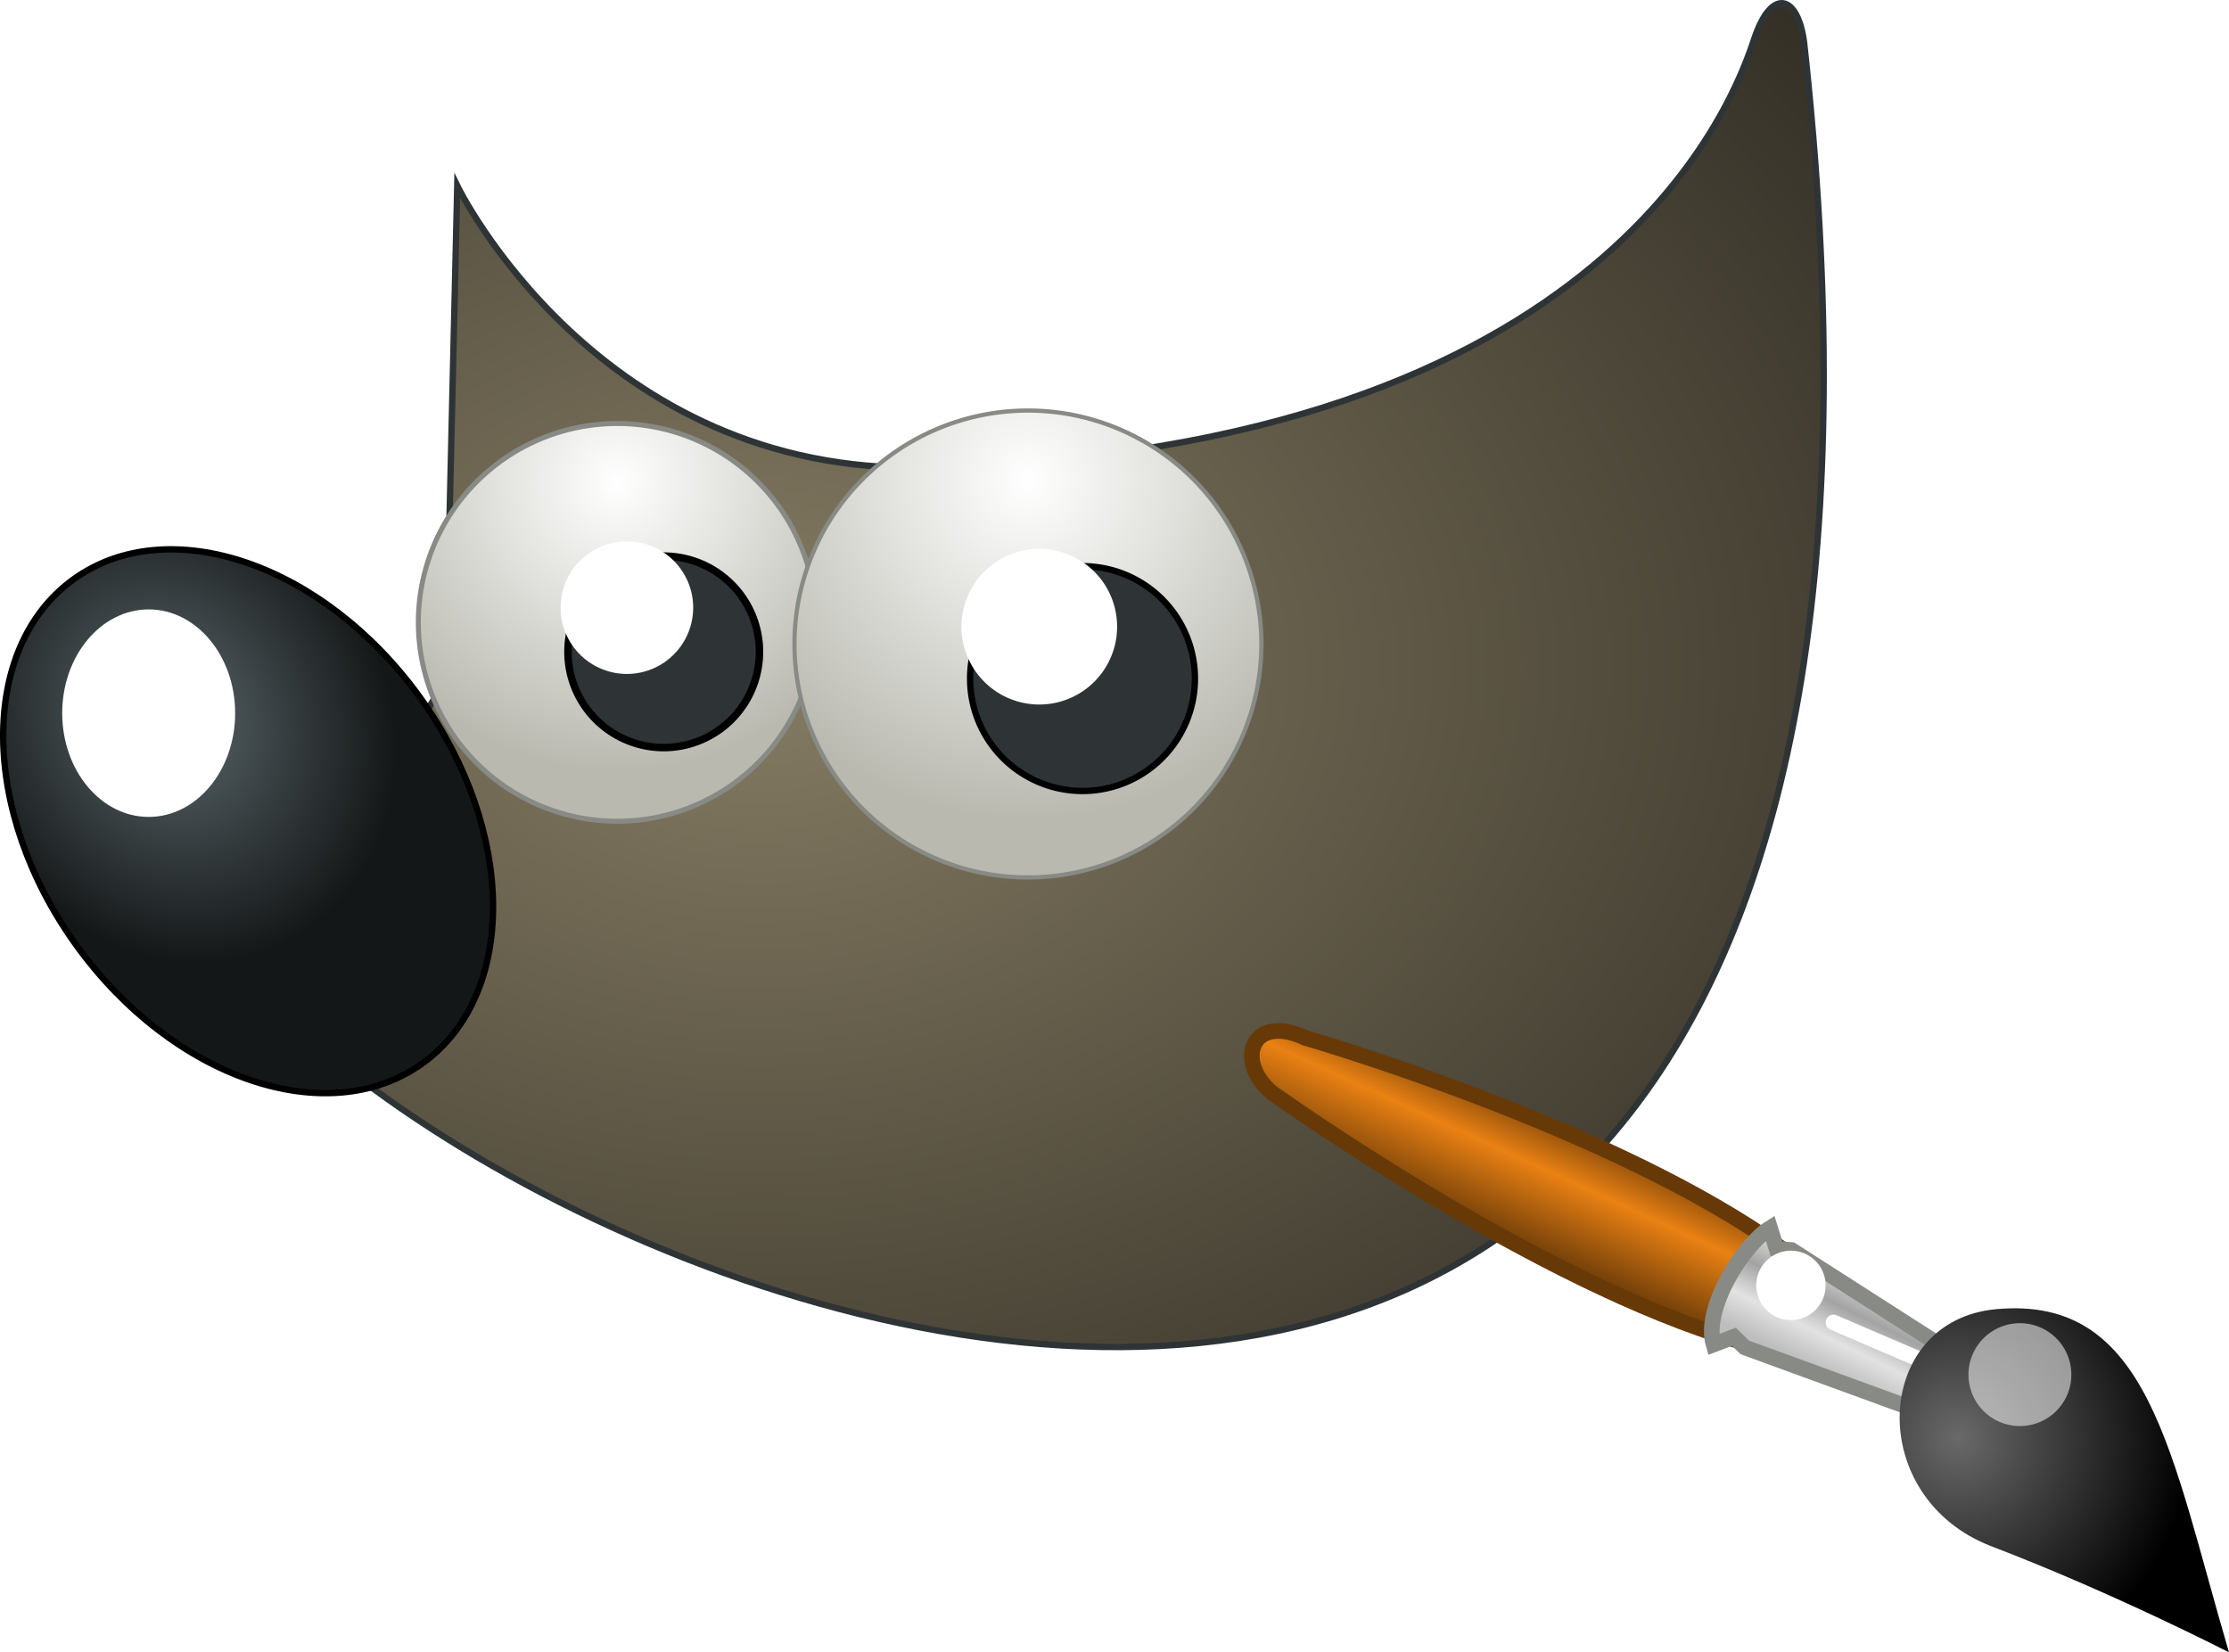 <svg xmlns="http://www.w3.org/2000/svg" xmlns:xlink="http://www.w3.org/1999/xlink" viewBox="0 0 350.5 259.846"><defs><style>.cls-1{mask:url(#mask);filter:url(#luminosity-noclip-6);}.cls-10,.cls-2,.cls-4,.cls-6,.cls-8{mix-blend-mode:multiply;}.cls-2{fill:url(#linear-gradient);}.cls-3{mask:url(#mask-2);filter:url(#luminosity-noclip-7);}.cls-4{fill:url(#linear-gradient-2);}.cls-5{mask:url(#mask-3);filter:url(#luminosity-noclip-8);}.cls-6{fill:url(#linear-gradient-3);}.cls-7{mask:url(#mask-4);filter:url(#luminosity-noclip-9);}.cls-8{fill:url(#linear-gradient-4);}.cls-9{mask:url(#mask-5);filter:url(#luminosity-noclip-10);}.cls-10{fill:url(#linear-gradient-5);}.cls-11{stroke:#2e3436;fill:url(#radial-gradient);}.cls-11,.cls-17,.cls-18,.cls-19,.cls-24,.cls-25{stroke-miterlimit:10;}.cls-12{mask:url(#mask-6);}.cls-13{fill:url(#linear-gradient-6);}.cls-14{opacity:0.185;}.cls-14,.cls-20,.cls-30,.cls-32{isolation:isolate;}.cls-15{mask:url(#mask-7);}.cls-16{fill:url(#linear-gradient-7);}.cls-17,.cls-24,.cls-27{stroke:#888a85;}.cls-17{stroke-width:0.783px;fill:url(#radial-gradient-2);}.cls-18,.cls-19,.cls-25{stroke:#000;}.cls-18{fill:url(#radial-gradient-3);}.cls-19,.cls-25{fill:#2e3436;}.cls-19{stroke-width:1.174px;}.cls-20{opacity:0.281;}.cls-21{mask:url(#mask-8);}.cls-22{fill:url(#linear-gradient-8);}.cls-23,.cls-30{fill:#fff;}.cls-24{stroke-width:0.667px;fill:url(#radial-gradient-4);}.cls-26{stroke:#673907;fill:url(#linear-gradient-9);}.cls-26,.cls-27,.cls-28{stroke-linecap:round;stroke-width:2.46px;}.cls-27{fill:url(#linear-gradient-10);}.cls-28{fill:none;stroke:#fff;stroke-linejoin:round;}.cls-29{fill:url(#radial-gradient-5);}.cls-30{opacity:0.528;}.cls-31{mask:url(#mask-9);}.cls-32{opacity:0.428;fill:url(#linear-gradient-11);}.cls-33{mask:url(#mask-10);}.cls-34{fill:url(#linear-gradient-12);}.cls-35{filter:url(#luminosity-noclip-5);}.cls-36{filter:url(#luminosity-noclip-4);}.cls-37{filter:url(#luminosity-noclip-3);}.cls-38{filter:url(#luminosity-noclip-2);}.cls-39{filter:url(#luminosity-noclip);}</style><filter id="luminosity-noclip" x="113.152" y="-8320.578" width="110.572" height="32766" filterUnits="userSpaceOnUse" color-interpolation-filters="sRGB"><feFlood flood-color="#fff" result="bg"/><feBlend in="SourceGraphic" in2="bg"/></filter><mask id="mask" x="113.152" y="-8320.578" width="110.572" height="32766" maskUnits="userSpaceOnUse"><g class="cls-39"/></mask><linearGradient id="linear-gradient" x1="216.829" y1="99.572" x2="131.172" y2="82.576" gradientTransform="matrix(1, 0, 0, -1, -3.837, 259.503)" gradientUnits="userSpaceOnUse"><stop offset="0" stop-color="#fff"/><stop offset="1"/></linearGradient><filter id="luminosity-noclip-2" x="39.255" y="-8320.578" width="239.104" height="32766" filterUnits="userSpaceOnUse" color-interpolation-filters="sRGB"><feFlood flood-color="#fff" result="bg"/><feBlend in="SourceGraphic" in2="bg"/></filter><mask id="mask-2" x="39.255" y="-8320.578" width="239.104" height="32766" maskUnits="userSpaceOnUse"><g class="cls-38"/></mask><linearGradient id="linear-gradient-2" x1="138.592" y1="198.911" x2="317.223" y2="-3.866" gradientTransform="matrix(1, 0, 0, -1, 0, 259.157)" xlink:href="#linear-gradient"/><filter id="luminosity-noclip-3" x="6.514" y="-8320.578" width="62.298" height="32766" filterUnits="userSpaceOnUse" color-interpolation-filters="sRGB"><feFlood flood-color="#fff" result="bg"/><feBlend in="SourceGraphic" in2="bg"/></filter><mask id="mask-3" x="6.514" y="-8320.578" width="62.298" height="32766" maskUnits="userSpaceOnUse"><g class="cls-37"/></mask><linearGradient id="linear-gradient-3" x1="-116.603" y1="136.524" x2="-118.876" y2="78.338" gradientTransform="matrix(0.8, -0.6, -0.6, -0.8, 197.371, 145.908)" xlink:href="#linear-gradient"/><filter id="luminosity-noclip-4" x="328.418" y="-8320.578" width="10.498" height="32766" filterUnits="userSpaceOnUse" color-interpolation-filters="sRGB"><feFlood flood-color="#fff" result="bg"/><feBlend in="SourceGraphic" in2="bg"/></filter><mask id="mask-4" x="328.418" y="-8320.578" width="10.498" height="32766" maskUnits="userSpaceOnUse"><g class="cls-36"/></mask><linearGradient id="linear-gradient-4" x1="-716.113" y1="-845.702" x2="-758.292" y2="-880.543" gradientTransform="matrix(0.067, -0.34, -0.34, -0.067, 89.675, -80.972)" xlink:href="#linear-gradient"/><filter id="luminosity-noclip-5" x="169.032" y="-8320.578" width="41.979" height="32766" filterUnits="userSpaceOnUse" color-interpolation-filters="sRGB"><feFlood flood-color="#fff" result="bg"/><feBlend in="SourceGraphic" in2="bg"/></filter><mask id="mask-5" x="169.032" y="-8320.578" width="41.979" height="32766" maskUnits="userSpaceOnUse"><g class="cls-35"/></mask><linearGradient id="linear-gradient-5" x1="192.772" y1="93.256" x2="178.666" y2="89.857" gradientTransform="matrix(1, 0, 0, -1, 0, 259.157)" xlink:href="#linear-gradient"/><radialGradient id="radial-gradient" cx="71.196" cy="183.737" r="19.229" gradientTransform="matrix(13.635, 0, 0, -9.973, -851.288, 1937.284)" gradientUnits="userSpaceOnUse"><stop offset="0" stop-color="#857c63"/><stop offset="1" stop-color="#221f19"/></radialGradient><filter id="luminosity-noclip-6" x="113.152" y="142.344" width="110.572" height="37.01" filterUnits="userSpaceOnUse" color-interpolation-filters="sRGB"><feFlood flood-color="#fff" result="bg"/><feBlend in="SourceGraphic" in2="bg"/></filter><mask id="mask-6" x="113.152" y="142.344" width="110.572" height="37.01" maskUnits="userSpaceOnUse"><g class="cls-1"><path id="path6480" class="cls-2" d="M113.152,164.565c51.831,10.367,78.226.754,93.674-11.174a87.168,87.168,0,0,0-11.047-11.047s18.1,5.03,24.474,13.257c6.355,8.203,2.36,13.258.697,23.754-3.703-9.219-10.614-12.676-11.55-16.339C195.507,182.22,160.894,181.423,113.152,164.565Z"/></g></mask><linearGradient id="linear-gradient-6" x1="216.829" y1="99.572" x2="131.172" y2="82.576" gradientTransform="matrix(1, 0, 0, -1, -3.837, 259.503)" gradientUnits="userSpaceOnUse"><stop offset="0"/><stop offset="1"/></linearGradient><filter id="luminosity-noclip-7" x="39.255" y="22.821" width="239.104" height="181.173" filterUnits="userSpaceOnUse" color-interpolation-filters="sRGB"><feFlood flood-color="#fff" result="bg"/><feBlend in="SourceGraphic" in2="bg"/></filter><mask id="mask-7" x="39.255" y="22.821" width="239.104" height="181.173" maskUnits="userSpaceOnUse"><g class="cls-3"><path class="cls-4" d="M175.426,203.994c-.777,0-1.555-.007-2.34-.019-28.759-.485-62.224-10.496-91.815-27.467a161.096,161.096,0,0,1-32.068-23.631,41.767,41.767,0,0,1-9.646-13.696l-.302-.63.5-.196c20.26-7.981,33.73-18.802,37.929-30.469a30.368,30.368,0,0,0,.475-20.587l-.027-.082.999-35.686.833.905c18.114,19.669,40.281,29.316,65.958,28.681,46.769-1.173,84.645-12.687,109.534-33.294a94.027,94.027,0,0,0,20.562-23.669l.808-1.331.119,1.553c4.886,63.957-2.906,111.372-23.161,140.927C236.184,190.984,209.828,203.994,175.426,203.994Zm-134.805-64.907a40.537,40.537,0,0,0,9.281,13.075c8.306,8.12,19.623,16.458,31.866,23.479,29.45,16.889,62.74,26.852,91.335,27.334,35.208.576,62.062-12.271,79.857-38.238,19.676-28.713,27.656-76.672,23.103-138.753a95.267,95.267,0,0,1-19.969,22.608c-25.064,20.752-63.152,32.345-110.147,33.524-25.572.627-47.72-8.821-65.884-28.108l-.925,33.064c.865,2.666,3.328,10.477-.512,21.153C74.362,120.069,60.876,131.018,40.621,139.087Z"/></g></mask><linearGradient id="linear-gradient-7" x1="138.592" y1="198.911" x2="317.223" y2="-3.866" gradientTransform="matrix(1, 0, 0, -1, 0, 259.157)" gradientUnits="userSpaceOnUse"><stop offset="0" stop-color="#fff"/><stop offset="1" stop-color="#fff"/></linearGradient><radialGradient id="radial-gradient-2" cx="128.776" cy="226.446" r="3.515" gradientTransform="matrix(12.958, 0, 0, -12.958, -1571.603, 3010.116)" gradientUnits="userSpaceOnUse"><stop offset="0" stop-color="#fff"/><stop offset="1" stop-color="#b9b9b0"/></radialGradient><radialGradient id="radial-gradient-3" cx="21.231" cy="68.292" r="4.831" gradientTransform="matrix(6.134, -3.541, -4.133, -7.159, 178.563, 676.91)" gradientUnits="userSpaceOnUse"><stop offset="0" stop-color="#5b676b"/><stop offset="1" stop-color="#141718"/></radialGradient><filter id="luminosity-noclip-8" x="6.514" y="94.176" width="62.298" height="69.983" filterUnits="userSpaceOnUse" color-interpolation-filters="sRGB"><feFlood flood-color="#fff" result="bg"/><feBlend in="SourceGraphic" in2="bg"/></filter><mask id="mask-8" x="6.514" y="94.176" width="62.298" height="69.983" maskUnits="userSpaceOnUse"><g class="cls-5"><path class="cls-6" d="M50.273,164.159a29.737,29.737,0,0,1-9.106-1.562c-8.91-2.88-17.703-9.45-24.126-18.025-6.422-8.575-10.254-18.862-10.513-28.222-.233-8.446,2.351-14.937,7.471-18.772,5.045-3.778,12.309-4.432,20.45-1.842,8.866,2.821,17.608,9.321,23.984,17.834,6.377,8.514,10.156,18.731,10.369,28.032.195,8.543-2.475,15.328-7.519,19.106A17.963,17.963,0,0,1,50.273,164.159Zm-25.134-68.983a17.27,17.27,0,0,0-10.54,3.202c-4.849,3.632-7.295,9.837-7.071,17.944.253,9.158,4.012,19.236,10.314,27.65,6.301,8.413,14.915,14.855,23.633,17.674,7.717,2.494,14.36,1.894,19.209-1.739,4.779-3.579,7.307-10.072,7.119-18.282-.208-9.098-3.915-19.105-10.169-27.456-6.254-8.351-14.815-14.722-23.486-17.48A29.887,29.887,0,0,0,25.139,95.175Z"/></g></mask><linearGradient id="linear-gradient-8" x1="-116.603" y1="136.524" x2="-118.876" y2="78.338" gradientTransform="matrix(0.8, -0.6, -0.6, -0.8, 197.371, 145.908)" xlink:href="#linear-gradient-7"/><radialGradient id="radial-gradient-4" cx="108.941" cy="246.192" r="3.515" gradientTransform="matrix(15.211, 0, 0, -15.211, -1495.501, 3820.371)" xlink:href="#radial-gradient-2"/><linearGradient id="linear-gradient-9" x1="-851.393" y1="-125.227" x2="-922.638" y2="-63.259" gradientTransform="matrix(-0.115, -0.39, -0.39, 0.115, 95.536, -144.207)" gradientUnits="userSpaceOnUse"><stop offset="0" stop-color="#6e3d09"/><stop offset="0.242" stop-color="#ea8113"/><stop offset="0.621" stop-color="#5c3307"/><stop offset="1" stop-color="#e07c12"/></linearGradient><linearGradient id="linear-gradient-10" x1="-987.317" y1="-206.473" x2="-958.75" y2="-232.909" gradientTransform="matrix(-0.115, -0.39, -0.39, 0.115, 93.768, -144.914)" gradientUnits="userSpaceOnUse"><stop offset="0" stop-color="#bdbdbd"/><stop offset="0.333" stop-color="#e2e2e2"/><stop offset="0.667" stop-color="#a3a3a3"/><stop offset="1" stop-color="#ddd"/></linearGradient><radialGradient id="radial-gradient-5" cx="-496.05" cy="99.558" r="7.579" gradientTransform="matrix(-1.389, -4.716, -4.596, 1.354, 76.514, -2248.071)" gradientUnits="userSpaceOnUse"><stop offset="0" stop-color="#696969"/><stop offset="1"/></radialGradient><filter id="luminosity-noclip-9" x="328.418" y="220.522" width="10.498" height="20.585" filterUnits="userSpaceOnUse" color-interpolation-filters="sRGB"><feFlood flood-color="#fff" result="bg"/><feBlend in="SourceGraphic" in2="bg"/></filter><mask id="mask-9" x="328.418" y="220.522" width="10.498" height="20.585" maskUnits="userSpaceOnUse"><g class="cls-7"><path id="path1571" class="cls-8" d="M338.916,241.107s-3.005-11.243-9.637-17.094c-2.346-2.07.61-5.119,2.824-2.441C336.886,227.356,338.916,241.107,338.916,241.107Z"/></g></mask><linearGradient id="linear-gradient-11" x1="-716.113" y1="-845.702" x2="-758.292" y2="-880.543" gradientTransform="matrix(0.067, -0.34, -0.34, -0.067, 89.675, -80.972)" xlink:href="#linear-gradient-7"/><filter id="luminosity-noclip-10" x="169.032" y="153.62" width="41.979" height="24.02" filterUnits="userSpaceOnUse" color-interpolation-filters="sRGB"><feFlood flood-color="#fff" result="bg"/><feBlend in="SourceGraphic" in2="bg"/></filter><mask id="mask-10" x="169.032" y="153.62" width="41.979" height="24.02" maskUnits="userSpaceOnUse"><g class="cls-9"><path id="path8532" class="cls-10" d="M169.032,177.414c11.517,1.101,21.917-2.094,26.242-3.646.755-4.272,4.127-12.47,15.737-13.01l-4.079-7.138s-15.126,10.367-31.272,13.426Z"/></g></mask><linearGradient id="linear-gradient-12" x1="192.772" y1="93.256" x2="178.666" y2="89.857" gradientTransform="matrix(1, 0, 0, -1, 0, 259.157)" xlink:href="#linear-gradient-6"/></defs><title>Asset 2</title><g id="Layer_2" data-name="Layer 2"><g id="svg11300"><g id="layer1"><path id="path4323" class="cls-11" d="M71.9,29.212s22.109,45.591,73.831,44.305c108.39-2.719,127.397-59.261,130.116-67.419s6.88-6.922,7.842.617c35.351,320.876-245.329,183.201-255.298,128.549,55.745-16.316,42.149-47.588,42.149-47.588Z"/><g class="cls-12"><path id="path6480-2" data-name="path6480" class="cls-13" d="M113.152,164.565c51.831,10.367,78.226.754,93.674-11.174a87.168,87.168,0,0,0-11.047-11.047s18.1,5.03,24.474,13.257c6.355,8.203,2.36,13.258.697,23.754-3.703-9.219-10.614-12.676-11.55-16.339C195.507,182.22,160.894,181.423,113.152,164.565Z"/></g><g id="path8520" class="cls-14"><g class="cls-15"><path class="cls-16" d="M175.426,203.994c-.777,0-1.555-.007-2.34-.019-28.759-.485-62.224-10.496-91.815-27.467a161.096,161.096,0,0,1-32.068-23.631,41.767,41.767,0,0,1-9.646-13.696l-.302-.63.5-.196c20.26-7.981,33.73-18.802,37.929-30.469a30.368,30.368,0,0,0,.475-20.587l-.027-.082.999-35.686.833.905c18.114,19.669,40.281,29.316,65.958,28.681,46.769-1.173,84.645-12.687,109.534-33.294a94.027,94.027,0,0,0,20.562-23.669l.808-1.331.119,1.553c4.886,63.957-2.906,111.372-23.161,140.927C236.184,190.984,209.828,203.994,175.426,203.994Zm-134.805-64.907a40.537,40.537,0,0,0,9.281,13.075c8.306,8.12,19.623,16.458,31.866,23.479,29.45,16.889,62.74,26.852,91.335,27.334,35.208.576,62.062-12.271,79.857-38.238,19.676-28.713,27.656-76.672,23.103-138.753a95.267,95.267,0,0,1-19.969,22.608c-25.064,20.752-63.152,32.345-110.147,33.524-25.572.627-47.72-8.821-65.884-28.108l-.925,33.064c.865,2.666,3.328,10.477-.512,21.153C74.362,120.069,60.876,131.018,40.621,139.087Z"/></g></g><path id="path4357" class="cls-17" d="M128.326,97.874a31.272,31.272,0,1,1-31.272-31.272A31.272,31.272,0,0,1,128.326,97.874Z"/><path id="path5198" class="cls-18" d="M66.03,109.657c15.16,21.008,15.358,46.767.441,57.535s-39.299,2.468-54.459-18.54l-.012-.016c-15.16-21.007-15.358-46.767-.441-57.535s39.299-2.468,54.459,18.54Z"/><path id="path4359" class="cls-19" d="M119.423,102.507a15.057,15.057,0,1,1-15.057-15.057A15.057,15.057,0,0,1,119.423,102.507Z"/><g id="path6450" class="cls-20"><g class="cls-21"><path class="cls-22" d="M50.273,164.159a29.737,29.737,0,0,1-9.106-1.562c-8.91-2.88-17.703-9.45-24.126-18.025-6.422-8.575-10.254-18.862-10.513-28.222-.233-8.446,2.351-14.937,7.471-18.772,5.045-3.778,12.309-4.432,20.45-1.842,8.866,2.821,17.608,9.321,23.984,17.834,6.377,8.514,10.156,18.731,10.369,28.032.195,8.543-2.475,15.328-7.519,19.106A17.963,17.963,0,0,1,50.273,164.159Zm-25.134-68.983a17.27,17.27,0,0,0-10.54,3.202c-4.849,3.632-7.295,9.837-7.071,17.944.253,9.158,4.012,19.236,10.314,27.65,6.301,8.413,14.915,14.855,23.633,17.674,7.717,2.494,14.36,1.894,19.209-1.739,4.779-3.579,7.307-10.072,7.119-18.282-.208-9.098-3.915-19.105-10.169-27.456-6.254-8.351-14.815-14.722-23.486-17.48A29.887,29.887,0,0,0,25.139,95.175Z"/></g></g><path id="path6446" class="cls-23" d="M36.976,112.151c0,9.011-6.087,16.316-13.596,16.316s-13.597-7.304-13.597-16.315v-.001c-0-9.011,6.087-16.316,13.596-16.316s13.597,7.304,13.597,16.315Z"/><path id="path4361" class="cls-23" d="M108.999,95.558a10.424,10.424,0,1,1-20.848.001v-.001a10.424,10.424,0,0,1,20.848-0Z"/><path id="path6462" class="cls-24" d="M198.347,101.273A36.71,36.71,0,1,1,161.637,64.563,36.71,36.71,0,0,1,198.347,101.273Z"/><path id="path6464" class="cls-25" d="M187.897,106.712a17.675,17.675,0,1,1-17.675-17.675A17.675,17.675,0,0,1,187.897,106.712Z"/><path id="path6466" class="cls-23" d="M175.66,98.554a12.237,12.237,0,1,1-24.474.001v-.001a12.237,12.237,0,1,1,24.474-.001Z"/><g id="g8463"><path id="path6937" class="cls-26" d="M273.509,210.908l7.125-14.19c-26.507-19.392-75.37-33.503-75.37-33.503-8.47-3.945-11.143,3.664-5.278,8.61C199.987,171.826,241.775,201.783,273.509,210.908Z"/><path id="path6935" class="cls-27" d="M307.492,223.987l3.814-8.444-29.593-18.958-2.36-.201-1.02-3.266c-4.299,2.692-10.546,12.693-8.889,18.315l3.196-1.209,1.731,1.673Z"/><path id="path6985" class="cls-28" d="M288.314,207.972l19.648,8.436"/><path id="path6933" class="cls-29" d="M350.5,259.846c-9.226-31.317-12.498-56.182-36.608-53.97-19.429,1.783-20.79,29.622-.712,37.304C332.521,250.581,350.5,259.846,350.5,259.846Z"/><path id="path6971" class="cls-30" d="M315.337,208.413a8.088,8.088,0,1,1-5.473,10.044A8.088,8.088,0,0,1,315.337,208.413Z"/><path id="path6983" class="cls-23" d="M280.07,196.904a5.457,5.457,0,1,1-3.693,6.777A5.457,5.457,0,0,1,280.07,196.904Z"/><g class="cls-31"><path id="path1571-2" data-name="path1571" class="cls-32" d="M338.916,241.107s-3.005-11.243-9.637-17.094c-2.346-2.07.61-5.119,2.824-2.441C336.886,227.356,338.916,241.107,338.916,241.107Z"/></g></g><g class="cls-33"><path id="path8532-2" data-name="path8532" class="cls-34" d="M169.032,177.414c11.517,1.101,21.917-2.094,26.242-3.646.755-4.272,4.127-12.47,15.737-13.01l-4.079-7.138s-15.126,10.367-31.272,13.426Z"/></g></g></g></g></svg>